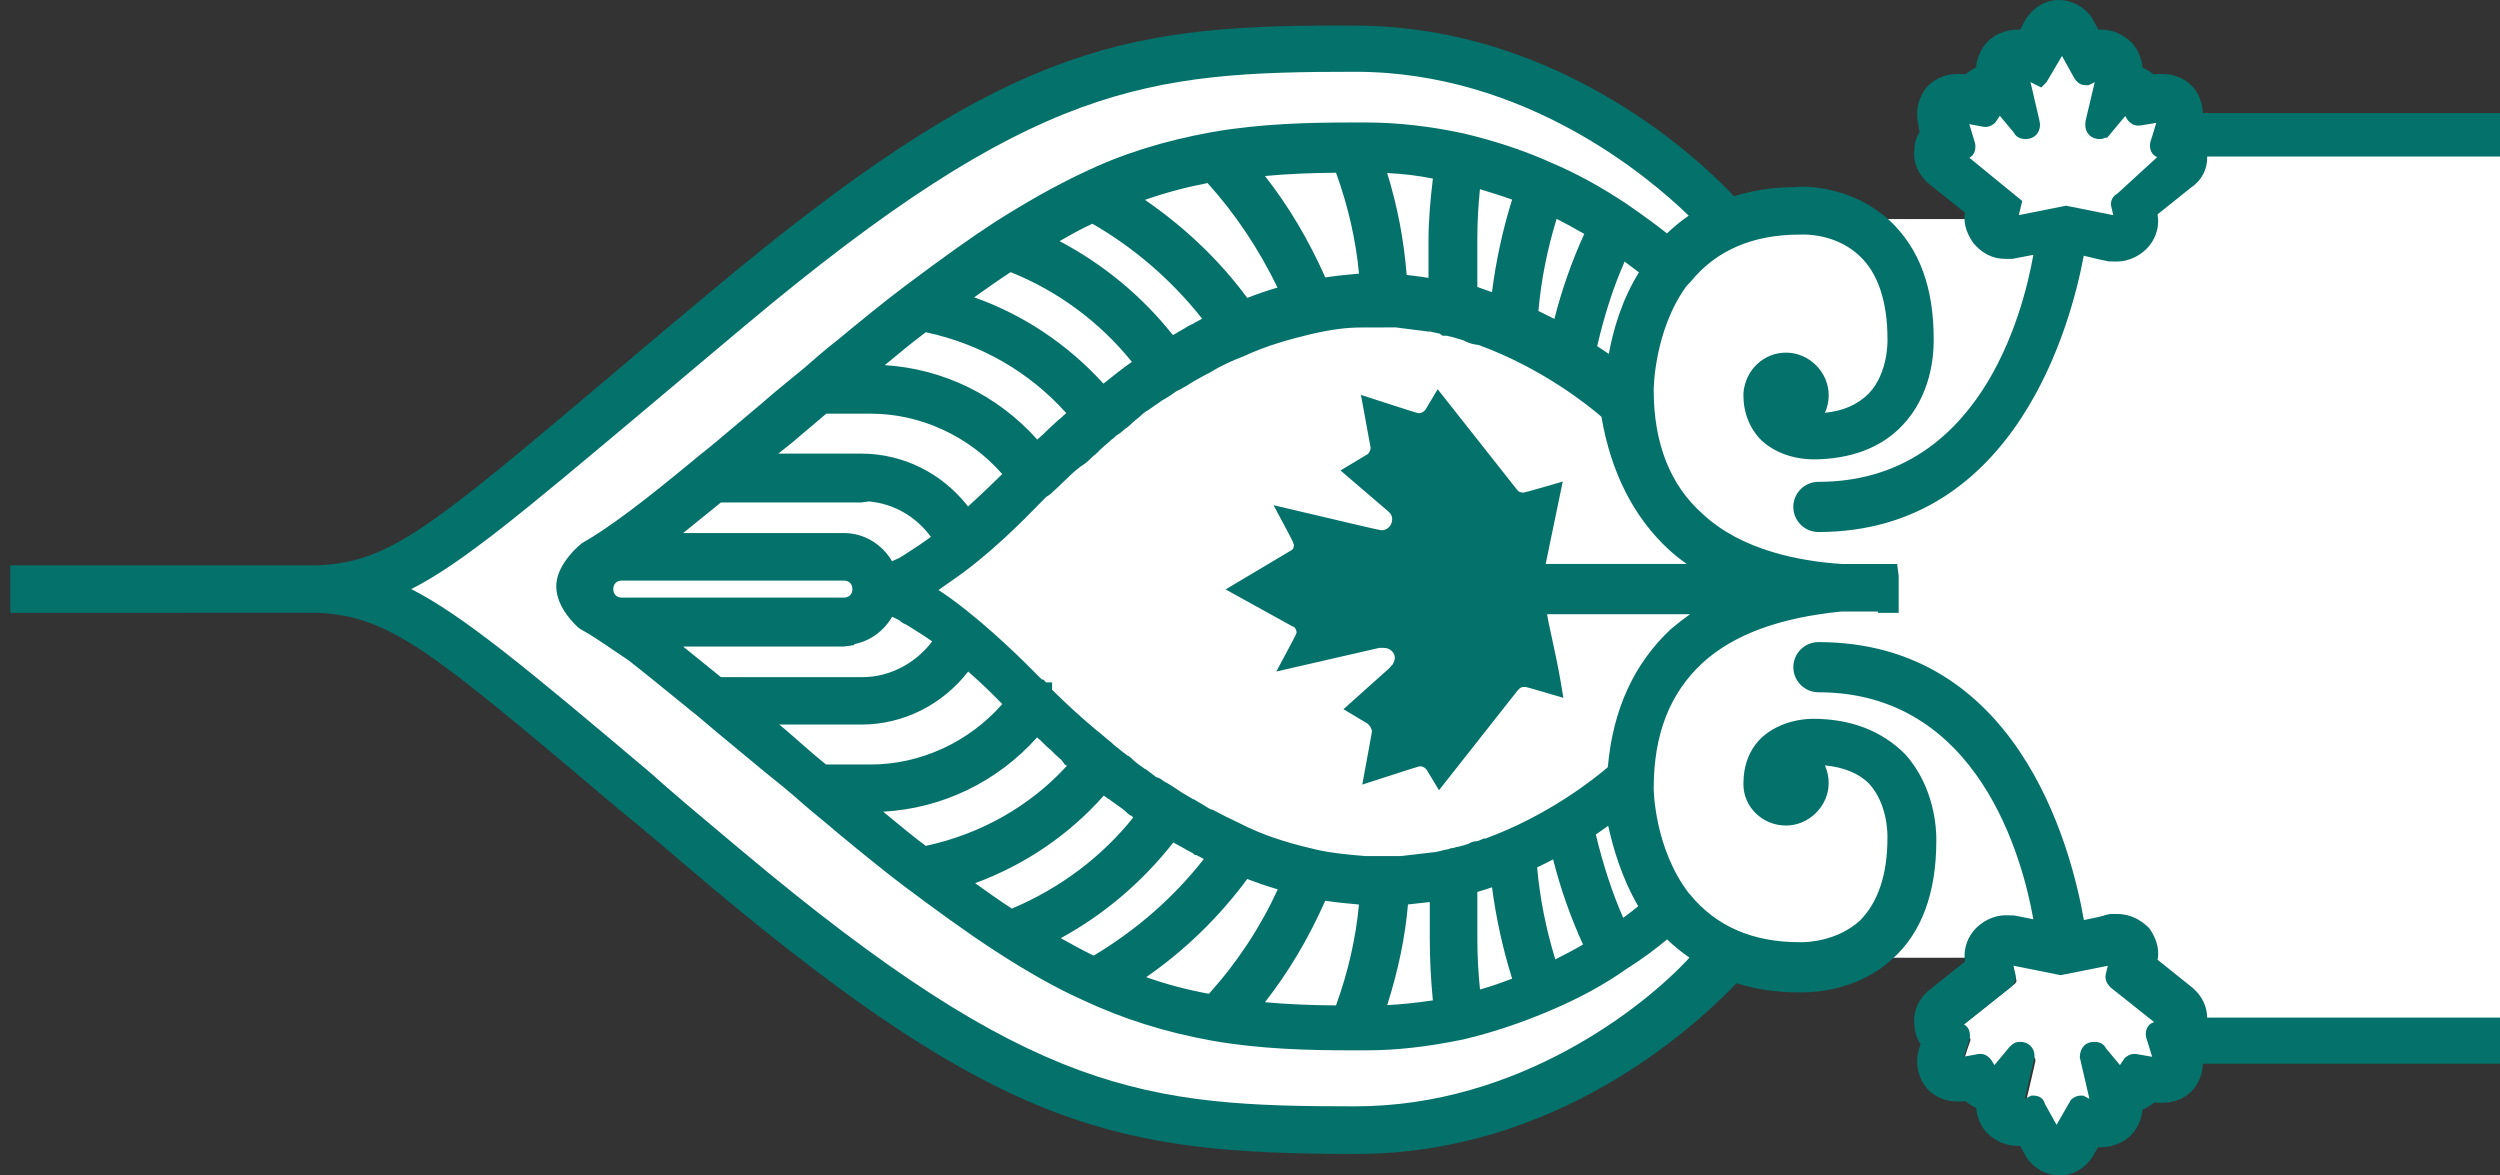 <?xml version="1.0" encoding="utf-8"?>
<!-- Generator: Adobe Illustrator 16.0.0, SVG Export Plug-In . SVG Version: 6.00 Build 0)  -->
<!DOCTYPE svg PUBLIC "-//W3C//DTD SVG 1.1//EN" "http://www.w3.org/Graphics/SVG/1.1/DTD/svg11.dtd">
<svg version="1.1" id="Layer_1" xmlns="http://www.w3.org/2000/svg" xmlns:xlink="http://www.w3.org/1999/xlink" x="0px" y="0px"
	 width="151.533px" height="71.25px" viewBox="38.514 47.521 151.533 71.25" enable-background="new 38.514 47.521 151.533 71.25"
	 xml:space="preserve">
<rect x="38.514" y="47.521" width="151.533" height="71.25" fill="#333333" stroke="none"/>
<g>
	<path fill="#FFFFFF" d="M135.518,61.289c-0.899-0.572-1.805-1.066-2.876-1.561c-0.738,2.221-1.229,4.52-1.395,6.9
		c0.74,0.332,1.395,0.74,2.056,1.07C133.792,65.48,134.532,63.346,135.518,61.289z"/>
	<path fill="#FFFFFF" d="M131.246,99.736c0.166,2.381,0.657,4.684,1.394,6.902c0.989-0.498,1.977-0.99,2.876-1.561
		c-0.985-1.973-1.726-4.107-2.215-6.326C132.726,99.162,131.988,99.49,131.246,99.736z"/>
	<path fill="#FFFFFF" d="M131.164,59.072c-1.065-0.41-2.135-0.82-3.286-1.068c-0.163,1.316-0.247,2.549-0.247,3.861v3.451
		c0.738,0.164,1.398,0.412,2.056,0.658C129.933,63.592,130.427,61.289,131.164,59.072z"/>
	<path fill="#FFFFFF" d="M127.631,101.217v3.367c0,1.313,0.084,2.547,0.247,3.861c1.151-0.248,2.219-0.658,3.286-1.068
		c-0.737-2.215-1.231-4.52-1.478-6.9C129.03,100.721,128.369,100.969,127.631,101.217z"/>
	<path fill="#FFFFFF" d="M123.691,64.58c0.738,0.076,1.48,0.16,2.217,0.322v-3.037c0-1.479,0.166-2.879,0.328-4.273
		c-1.396-0.244-2.877-0.408-4.434-0.408c0.901,2.385,1.395,4.848,1.557,7.396C123.528,64.58,123.605,64.58,123.691,64.58z"/>
	<path fill="#FFFFFF" d="M126.073,104.584v-2.959c-0.741,0.084-1.481,0.166-2.22,0.244c-0.163,0-0.247,0-0.326,0
		c-0.169,2.549-0.741,5.014-1.563,7.396c1.394,0,2.874-0.164,4.355-0.408c-0.246-1.395-0.332-2.877-0.332-4.273H126.073z"/>
	<path fill="#FFFFFF" d="M121.306,64.58h0.083c0.08,0,0.245,0,0.325,0c-0.162-2.551-0.735-5.014-1.642-7.398
		c-1.973,0-3.94,0.084-5.997,0.326c1.89,2.221,3.368,4.688,4.519,7.395C119.503,64.74,120.405,64.656,121.306,64.58z"/>
	<path fill="#FFFFFF" d="M121.306,101.869c-0.901-0.078-1.805-0.16-2.71-0.322c-1.151,2.705-2.63,5.174-4.521,7.395
		c1.973,0.246,4.026,0.326,5.998,0.326c0.905-2.385,1.479-4.848,1.642-7.398c-0.081,0-0.245,0-0.325,0H121.306z"/>
	<path fill="#FFFFFF" d="M113.995,66.221c0.986-0.412,1.971-0.74,2.957-0.988c-1.232-2.711-2.877-5.256-4.931-7.473
		c-1.805,0.326-3.612,0.82-5.421,1.561C109.477,61.125,112.022,63.426,113.995,66.221z"/>
	<path fill="#FFFFFF" d="M113.995,100.15c-1.974,2.793-4.519,5.176-7.311,6.9c1.725,0.736,3.532,1.227,5.423,1.561
		c2.05-2.221,3.694-4.766,4.845-7.477C115.968,100.891,114.984,100.561,113.995,100.15z"/>
	<path fill="#FFFFFF" d="M109.558,68.604c0-0.084,0-0.084,0.081-0.084c0.166-0.162,0.331-0.246,0.494-0.328
		c0.246-0.164,0.577-0.328,0.823-0.492c0.162-0.08,0.247-0.08,0.324-0.166c0.332-0.164,0.578-0.328,0.905-0.496
		c0.082,0,0.082,0,0.082,0c0.084,0,0.084-0.076,0.166-0.076c-2.056-2.797-4.687-5.096-7.639-6.74
		c-1.153,0.496-2.222,1.15-3.371,1.809C104.63,63.506,107.421,65.729,109.558,68.604z"/>
	<path fill="#FFFFFF" d="M112.436,99.49c-0.412-0.246-0.82-0.408-1.229-0.66c-0.086,0-0.086-0.078-0.086,0
		c-0.327-0.158-0.575-0.326-0.901-0.49c-0.166-0.082-0.247-0.162-0.413-0.246c-0.081-0.082-0.166-0.082-0.246-0.162
		c-2.138,2.875-4.928,5.092-8.133,6.568c1.149,0.661,2.298,1.319,3.37,1.811C107.75,104.584,110.38,102.283,112.436,99.49z"/>
	<path fill="#FFFFFF" d="M108.082,96.945c-0.164-0.082-0.413-0.248-0.494-0.328c-0.084-0.082-0.166-0.082-0.245-0.166
		c-0.33-0.33-0.74-0.574-1.068-0.818c-0.082-0.084-0.166-0.084-0.247-0.17c-0.165-0.162-0.412-0.242-0.574-0.408
		c0-0.082-0.083-0.082-0.083-0.082c-2.383,2.874-5.584,4.928-9.2,5.917c1.233,0.906,2.382,1.724,3.531,2.464
		C102.987,102.036,105.946,99.822,108.082,96.945z"/>
	<path fill="#FFFFFF" d="M105.368,71.559c0.904-0.74,1.812-1.477,2.714-2.053c-2.137-2.877-5.096-5.092-8.382-6.328
		c-1.149,0.74-2.3,1.563-3.532,2.465C99.698,66.627,102.906,68.682,105.368,71.559z"/>
	<path fill="#FFFFFF" d="M101.343,75.01l0.083-0.082c0.083-0.082,0.163-0.162,0.247-0.246c0.327-0.246,0.573-0.492,0.822-0.74
		c0.164-0.162,0.327-0.33,0.489-0.492c0.165-0.082,0.247-0.164,0.33-0.246c0.246-0.246,0.494-0.408,0.738-0.656
		c-2.467-2.959-5.833-4.926-9.609-5.668c-1.235,0.9-2.466,1.971-3.782,3.036c-0.162,0.085-0.247,0.167-0.325,0.246h0.902
		C95.181,70.16,98.881,71.971,101.343,75.01z"/>
	<path fill="#FFFFFF" d="M104.137,93.821c-0.082,0-0.165-0.084-0.247-0.164c-0.165-0.083-0.326-0.161-0.411-0.246
		c-0.162-0.245-0.409-0.408-0.572-0.571c-0.081-0.084-0.167-0.169-0.244-0.249c-0.333-0.245-0.577-0.573-0.906-0.82
		c-0.081-0.083-0.081-0.083-0.081-0.083c-0.166-0.163-0.248-0.247-0.332-0.324c-2.462,3.037-6.162,4.842-10.103,4.842h-0.903
		c0.163,0.086,0.246,0.165,0.325,0.245c1.318,1.072,2.548,2.139,3.782,3.039C98.223,98.751,101.675,96.782,104.137,93.821z"/>
	<path fill="#FFFFFF" d="M97.07,79.115c1.4-1.229,2.631-2.461,3.043-2.873c-2.136-2.709-5.424-4.354-8.872-4.354h-2.957
		c-0.741,0.658-1.563,1.313-2.218,1.89c-0.824,0.656-1.564,1.232-2.219,1.808h6.815C93.29,75.585,95.674,76.979,97.07,79.115z"/>
	<path fill="#FFFFFF" d="M100.112,90.207c-0.413-0.412-1.562-1.641-3.043-2.87c-1.396,2.136-3.778,3.53-6.407,3.53h-6.816
		c0.738,0.571,1.48,1.15,2.219,1.804c0.656,0.577,1.397,1.235,2.217,1.893h2.958C94.688,94.562,97.975,92.917,100.112,90.207z"/>
	<path fill="#FFFFFF" d="M92.228,82.323c0.244-0.083,0.654-0.246,1.147-0.494c0.081-0.085,0.163-0.085,0.247-0.168
		c0.655-0.41,1.396-0.901,2.136-1.476c-1.07-1.809-3.038-2.961-5.096-2.876h-8.789c-1.56,1.234-2.795,2.3-3.941,3.125h11.665
		C90.827,80.433,91.815,81.249,92.228,82.323z"/>
	<path fill="#FFFFFF" d="M95.758,86.264c-0.74-0.572-1.561-1.064-2.22-1.477c0-0.083-0.083-0.083-0.083,0
		c0-0.083-0.081-0.083-0.081-0.083c-0.494-0.247-0.824-0.412-1.148-0.496c-0.412,1.067-1.399,1.891-2.629,1.891H77.93
		c1.148,0.82,2.384,1.889,3.942,3.125h8.789C92.72,89.224,94.688,88.071,95.758,86.264z"/>
	<path fill="#FFFFFF" d="M90.746,83.225c0-0.656-0.493-1.149-1.149-1.149H76.039c-0.654,0-1.146,0.493-1.146,1.149
		c0,0.655,0.492,1.148,1.146,1.148h13.558C90.253,84.373,90.746,83.88,90.746,83.225z"/>
	<path fill="#FFFFFF" d="M190.68,54.884h-20.614c0.046-0.147,0.088-0.292,0.123-0.413c0.082-0.244-0.083-0.408-0.246-0.408
		c-0.084,0-0.084,0-0.084,0c-0.573,0.084-1.475,0.246-1.475,0.246c-0.082,0-0.167-0.082-0.167-0.082l-0.408-0.658
		c-0.084-0.084-0.165-0.162-0.247-0.162c-0.083,0-0.165,0-0.247,0.08l-1.166,1.397h-0.449c-0.008-0.027-0.028-0.046-0.028-0.083
		c0-0.082,0-0.082,0-0.082l0.742-3.121c0.078-0.168-0.085-0.33-0.248-0.33c-0.082,0-0.082,0-0.166,0
		c-0.413,0.248-0.905,0.494-0.905,0.494c-0.081,0-0.163-0.082-0.163-0.082l-1.233-2.219c0-0.082-0.082-0.082-0.082-0.082
		l-0.082,0.082L162.3,51.68c0,0.082,0,0.082-0.08,0.082c0,0-0.495-0.246-0.907-0.494c-0.079,0-0.079,0-0.163,0
		c-0.163,0-0.33,0.162-0.245,0.33c0.245,1.148,0.738,3.203,0.738,3.203c0,0.035-0.02,0.055-0.027,0.083h-0.303v0.121
		c-0.02-0.021-0.04-0.041-0.079-0.041l-1.232-1.478c-0.084-0.08-0.165-0.08-0.247-0.08c-0.083,0-0.165,0.08-0.242,0.162
		l-0.414,0.658c-0.082,0.082-0.082,0.082-0.167,0.082c0,0-0.818-0.162-1.394-0.246h-0.084c-0.165,0-0.328,0.246-0.246,0.408
		c0.167,0.658,0.495,1.646,0.495,1.646c0,0.081,0,0.167-0.083,0.167l-0.412,0.246c-0.165,0.078-0.165,0.324,0,0.49l3.204,2.549
		c0.083,0,0.083,0.082,0.083,0.082s-0.167,0.659-0.246,1.066c-0.017,0.028-0.012,0.057-0.015,0.083l-18.341-0.001
		c0.125-0.08,0.232-0.174,0.362-0.244c-1.889-1.891-10.021-9.533-21.442-9.533c-12.815,0-19.795,0.658-37.708,15.692
		c-2.136,1.805-4.024,3.367-5.666,4.763c-8.709,7.313-12.406,10.435-15.772,11.748c3.367,1.312,7.229,4.521,15.772,11.42
		c1.642,1.477,3.53,3.037,5.584,4.767c17.995,15.114,24.975,15.771,37.877,15.771c11.416,0,19.469-7.637,21.357-9.609h18.484
		c-0.167,0-0.245,0.163-0.245,0.324c0.078,0.414,0.245,1.072,0.245,1.072c0,0.082-0.081,0.163-0.081,0.163l-3.205,2.548
		c-0.167,0.165-0.167,0.41,0,0.489l0.412,0.247c0.082,0,0.082,0.081,0.082,0.165c0,0-0.328,0.905-0.494,1.56
		c-0.081,0.248,0.082,0.41,0.247,0.41c0.082,0,0.082,0,0.082,0c0.575-0.084,1.395-0.248,1.395-0.248
		c0.084,0,0.166,0.086,0.166,0.086l0.409,0.654c0.082,0.084,0.163,0.166,0.247,0.166c0.082,0,0.163,0,0.245-0.082l1.231-1.482
		c0-0.08,0.082-0.08,0.165-0.08c0.163,0,0.247,0.08,0.247,0.244c0,0.086-0.493,2.137-0.74,3.209
		c-0.084,0.162,0.081,0.326,0.247,0.326c0.081,0,0.081,0,0.163,0c0.41-0.246,0.899-0.496,0.899-0.496l0.088,0.082l1.229,2.221
		c0,0.082,0.082,0.082,0.082,0.082s0.081,0,0.081-0.082l1.232-2.221c0.083-0.082,0.083-0.082,0.163-0.082
		c0,0,0.493,0.25,0.905,0.496c0.082,0,0.082,0,0.165,0c0.163,0,0.326-0.164,0.247-0.326l-0.74-3.123c0-0.086,0-0.086,0-0.086
		c0-0.164,0.081-0.244,0.246-0.244c0.082,0,0.082,0,0.164,0.08l1.231,1.482c0.082,0.082,0.163,0.082,0.247,0.082
		c0.081,0,0.161-0.082,0.246-0.166l0.408-0.654c0.084-0.086,0.084-0.086,0.163-0.086c0.084,0,0.904,0.164,1.481,0.249h0.083
		c0.161,0,0.324-0.249,0.247-0.41c-0.052-0.199-0.117-0.43-0.186-0.655h20.428V54.884H190.68z M167.723,105.572v0.163
		c-0.042-0.094-0.141-0.163-0.248-0.163H167.723z M135.765,84.127h-2.297h-1.728c0.082,0.33,0.163,0.74,0.245,1.232
		c0.247,1.152,0.575,2.629,0.738,3.615c-1.396-0.412-1.396-0.412-1.561-0.412c-0.326,0-0.572,0.082-0.819,0.332
		c-0.084,0-0.084,0.08-0.084,0.08l-4.272,5.42l-0.245-0.41c-0.163-0.328-0.571-0.574-0.985-0.574c-0.165,0-0.165,0-2.71,0.824
		c0.407-2.219,0.407-2.219,0.407-2.305c0-0.326-0.16-0.656-0.407-0.902l-0.082-0.08l-0.82-0.494l2.3-2.055
		c0-0.084,0.083-0.084,0.083-0.084c0.163-0.244,0.326-0.57,0.326-0.904c0-0.656-0.572-1.227-1.312-1.227c-0.086,0-0.166,0-0.333,0
		l-5.013,1.15c0.658-1.232,0.658-1.232,0.658-1.479c0-0.334-0.165-0.656-0.489-0.904h-0.084l-3.122-1.727l3.039-1.809
		c0.33-0.166,0.493-0.49,0.493-0.9c0-0.25,0-0.25-0.656-1.479c5.176,1.229,5.26,1.229,5.342,1.229c0.739,0,1.315-0.572,1.315-1.313
		c0-0.25-0.085-0.576-0.333-0.82l-0.078-0.084l-2.302-1.975l0.822-0.492c0.082,0,0.082-0.082,0.163-0.082
		c0.244-0.246,0.411-0.572,0.411-0.9c0-0.082,0-0.082-0.411-2.303c2.547,0.824,2.547,0.824,2.712,0.824
		c0.408,0,0.818-0.246,0.985-0.576l0.247-0.41l4.271,5.42l0.082,0.084c0.247,0.246,0.495,0.326,0.825,0.326
		c0.08,0,0.162,0,1.557-0.408l-0.986,4.768h1.725h2.222h2.384v1.803H135.765L135.765,84.127z M132.563,108.363
		c-1.724,0.738-3.453,1.316-5.179,1.727c-1.969,0.41-3.857,0.658-5.832,0.658c-0.331,0-0.573,0-0.9,0
		c-2.715,0-5.591-0.086-8.383-0.58c-2.711-0.488-5.175-1.227-7.804-2.46c-1.643-0.74-3.37-1.728-5.259-2.961
		c-1.643-1.066-3.448-2.383-5.423-3.859c-1.312-0.989-2.708-2.14-4.105-3.287c-0.658-0.573-1.397-1.152-2.056-1.726
		c-0.821-0.738-1.641-1.396-2.463-2.054c-1.476-1.232-2.794-2.299-3.944-3.286c-1.725-1.396-3.122-2.548-4.271-3.449
		c-1.23-0.824-2.137-1.48-3.039-1.973c0,0-1.15-0.99-1.15-2.054c0-0.576,0.33-1.07,0.657-1.479c0.33-0.409,0.654-0.656,0.654-0.656
		c1.726-0.987,3.781-2.549,7.147-5.343c1.15-0.904,2.468-2.052,3.944-3.286c0.738-0.654,1.561-1.312,2.464-2.052
		c0.657-0.578,1.313-1.15,2.056-1.728c1.396-1.148,2.792-2.298,4.104-3.285c1.975-1.48,3.779-2.793,5.424-3.861
		c1.812-1.15,3.531-2.137,5.258-2.955c2.548-1.234,5.095-1.975,7.805-2.467c2.792-0.494,5.668-0.576,8.382-0.576
		c0.328,0,0.571,0,0.901,0c1.975,0,3.94,0.248,5.831,0.658c1.727,0.41,3.534,0.984,5.179,1.727c1.561,0.658,3.041,1.477,4.518,2.463
		c0.324,0.223,0.625,0.432,0.907,0.633v2.141c-0.296-0.225-0.623-0.463-0.989-0.719c-0.986,2.055-1.644,4.191-2.135,6.404
		c0.738,0.496,1.395,0.904,1.889,1.318c0.123-1.061,0.439-2.785,1.233-4.563v12.498c-0.89-1.582-1.413-3.443-1.566-5.551
		c-0.817-0.74-3.858-3.207-7.967-4.688h-0.081c-0.162,0-0.41-0.078-0.573-0.164c0-0.082-0.082-0.082-0.166-0.082
		c-0.246-0.082-0.572-0.166-0.819-0.246c-0.167,0-0.246-0.082-0.41-0.082c-0.083-0.084-0.165-0.084-0.246-0.084
		c-0.247-0.078-0.413-0.078-0.661-0.16c-0.078,0-0.163,0-0.245,0c-0.657-0.084-1.23-0.164-1.891-0.248h-0.079
		c-0.245,0-0.576,0-0.903,0h-0.168c-0.327,0-0.655,0-0.986,0h-0.079c-1.069,0-2.053,0.164-3.123,0.408
		c-1.396,0.332-2.876,0.74-4.271,1.398c-0.654,0.246-1.397,0.576-2.056,0.986c-0.082,0-0.082,0.084-0.163,0.084
		c-0.325,0.16-0.572,0.326-0.903,0.492c-0.082,0.082-0.164,0.082-0.246,0.162c-0.163,0.084-0.409,0.246-0.574,0.332
		c-0.247,0.082-0.412,0.244-0.659,0.408c-0.163,0.084-0.245,0.162-0.408,0.246c-0.164,0.08-0.328,0.246-0.493,0.328
		c-0.083,0.082-0.247,0.166-0.328,0.246c-0.166,0.082-0.412,0.246-0.575,0.412c-0.163,0.162-0.41,0.328-0.575,0.492
		c-0.081,0.082-0.247,0.246-0.412,0.326c-0.081,0.084-0.246,0.246-0.408,0.33c-0.166,0.08-0.246,0.248-0.412,0.326
		c-0.246,0.25-0.49,0.414-0.736,0.662c-0.083,0.08-0.165,0.162-0.245,0.244c-0.248,0.162-0.413,0.41-0.66,0.572
		c-0.081,0-0.165,0.086-0.246,0.168c-0.658,0.492-1.23,1.15-1.89,1.721c-0.165,0.086-0.244,0.172-0.328,0.248l-0.081,0.082
		c0,0,0,0-0.082,0.082c-0.656,0.66-2.958,3.124-5.505,4.85c-0.577,0.408-1.146,0.821-1.642,1.07
		c0.571,0.242,1.149,0.652,1.724,1.063c2.465,1.81,4.767,4.191,5.423,4.851l0.082,0.077c0.081,0,0.081,0.084,0.165,0.084
		c0.079,0.085,0.079,0.165,0.165,0.165v0.082c0.986,0.988,1.97,1.891,2.956,2.712c0.328,0.246,0.576,0.496,0.902,0.74
		c0.082,0.082,0.082,0.082,0.167,0.166c0.245,0.16,0.492,0.408,0.738,0.57c0.081,0.084,0.163,0.084,0.247,0.166
		c0.245,0.246,0.57,0.492,0.818,0.658c0.084,0.082,0.165,0.082,0.245,0.162c0.246,0.164,0.413,0.33,0.66,0.494
		c0.163,0,0.245,0.082,0.327,0.162c0.331,0.17,0.575,0.332,0.821,0.494c0.08,0.082,0.165,0.164,0.246,0.164
		c0.247,0.166,0.574,0.326,0.821,0.496c0.084,0,0.165,0.08,0.165,0.08c0.326,0.164,0.655,0.412,0.982,0.576c0.084,0,0.084,0,0.084,0
		c0.74,0.408,1.48,0.738,2.137,1.066c1.396,0.66,2.877,1.07,4.272,1.396c1.064,0.244,2.137,0.328,3.122,0.412h0.08
		c0.332,0,0.659,0,0.986,0h0.165c0.329,0,0.66,0,0.985,0h0.084c0.655-0.084,1.232-0.168,1.888-0.25c0.084,0,0.163,0,0.247,0
		c0.247-0.078,0.41-0.078,0.655-0.162c0.165,0,0.248-0.082,0.332-0.082c0.161,0,0.245-0.082,0.408-0.082
		c0.331-0.086,0.575-0.162,0.823-0.246c0,0,0.08-0.082,0.164-0.082c0.161,0,0.408-0.082,0.573-0.162h0.083
		c4.108-1.482,7.147-3.943,7.967-4.684c0.128-1.764,0.514-3.35,1.154-4.758v11.336c-0.792-1.74-1.11-3.465-1.233-4.529
		c-0.494,0.414-1.15,0.906-1.973,1.398c0.491,2.137,1.148,4.271,2.134,6.326c0.41-0.297,0.764-0.559,1.072-0.795v1.922
		c-0.282,0.197-0.583,0.398-0.905,0.6C135.681,106.883,134.123,107.709,132.563,108.363z M164.107,106.229l-3.287-0.656h6.573
		C166.573,105.735,164.107,106.229,164.107,106.229z M167.475,106.969c0,0,0.165-0.656,0.248-1.068v1.367l-0.163-0.136
		C167.475,107.051,167.475,107.051,167.475,106.969z"/>
</g>
<g>
	<path fill="#04716B" d="M172.297,109.202c-0.003-0.68-0.325-1.342-0.902-1.822l-2.103-1.683c0.148-0.798-0.182-1.428-0.455-1.844
		l-0.082-0.101c-0.547-0.544-1.208-0.832-1.911-0.832h-0.41l-0.23,0.044c-0.228,0.09-0.779,0.203-1.268,0.302
		c-0.037,0.008-0.073,0.015-0.11,0.022c-0.829-4.708-4.135-16.847-16.091-16.847c-0.839,0-1.521,0.681-1.521,1.517
		c0,0.841,0.683,1.524,1.521,1.524c9.711,0,12.381,10.108,13.027,13.76l-1.156-0.232l-0.529-0.012c-0.718,0-1.486,0.38-1.959,0.969
		c-0.419,0.524-0.598,1.193-0.501,1.836l-2.173,1.737c-0.643,0.511-0.982,1.321-0.893,2.04c0,0.439,0.14,0.888,0.376,1.237
		c-0.011,0.034-0.025,0.073-0.042,0.121l-0.063,0.185c-0.216,0.746-0.101,1.509,0.324,2.148c0.422,0.634,1.166,1.013,1.989,1.013
		h0.33c0.069,0,0.132-0.01,0.189-0.022c0.187,0.168,0.403,0.309,0.638,0.414c0.041,0.507,0.247,1.027,0.604,1.465
		c0.547,0.546,1.207,0.835,1.909,0.835c0.049,0,0.103,0,0.16-0.002l0.38,0.7c0.451,0.677,1.214,1.097,1.989,1.097
		c0.815,0,1.522-0.39,2.012-1.13l0.339-0.586c0.064,0.003,0.124,0.003,0.179,0.003c0.765,0,1.515-0.34,1.959-0.89
		c0.317-0.396,0.512-0.896,0.554-1.392c0.267-0.105,0.51-0.252,0.714-0.432c0.059,0.01,0.125,0.018,0.199,0.018h0.33
		c0.819,0,1.562-0.377,1.985-1.01c0.273-0.411,0.419-0.875,0.43-1.354h18.321l0.316-0.642v-0.798l-0.285-1.357H172.297z
		 M165.16,114.123c-0.146-0.077-0.245-0.127-0.245-0.127l-0.132-0.066h-0.148c-0.304,0-0.521,0.184-0.601,0.263l-0.865,1.508
		l-0.706-1.27c-0.074-0.31-0.326-0.501-0.682-0.501h-0.149l-0.133,0.067c0,0-0.103,0.052-0.255,0.132
		c0.251-1.109,0.572-2.444,0.572-2.445l0.018-0.146c0-0.51-0.357-0.866-0.869-0.866c-0.283,0-0.435,0.094-0.645,0.303l-0.917,1.105
		l-0.191-0.307l-0.094-0.116c-0.166-0.162-0.317-0.256-0.601-0.256l-0.122,0.012c-0.003,0.001-0.412,0.083-0.847,0.155
		c0.159-0.508,0.341-1.056,0.342-1.058l0.031-0.196c0-0.384-0.17-0.593-0.362-0.697l2.863-2.281
		c0.173-0.169,0.272-0.323,0.272-0.613l-0.02-0.154c0-0.002-0.062-0.24-0.126-0.515l2.864,0.574l0.122-0.024
		c0,0,1.731-0.346,2.742-0.547c-0.064,0.273-0.124,0.512-0.125,0.513l-0.019,0.153c0,0.31,0.186,0.528,0.317,0.655l2.634,2.096
		c-0.243,0.069-0.51,0.277-0.51,0.759l0.032,0.197c0.001,0.004,0.191,0.574,0.357,1.146c-0.475-0.078-0.953-0.165-0.955-0.166
		l-0.112-0.01c-0.304,0-0.521,0.181-0.601,0.258l-0.283,0.419l-0.848-1.015c-0.098-0.204-0.31-0.392-0.714-0.392
		c-0.513,0-0.871,0.357-0.871,0.946L165.16,114.123z"/>
	<path fill="#04716B" d="M157.614,60.41c-0.121,0.783,0.206,1.394,0.51,1.843c0.529,0.637,1.185,0.96,1.949,0.96h0.408l1.281-0.245
		c-0.646,3.651-3.316,13.759-13.029,13.759c-0.839,0-1.521,0.683-1.521,1.521c0,0.838,0.684,1.52,1.522,1.52
		c12.034,0,15.345-12.771,16.083-16.748c0.087,0.021,0.174,0.042,0.26,0.063c0.486,0.118,0.947,0.23,1.252,0.282l0.514,0.009
		c0.717,0,1.485-0.38,1.959-0.97c0.433-0.541,0.607-1.233,0.488-1.89l2.061-1.649c0.627-0.42,0.971-1.123,0.949-1.855h18.01
		l0.318-0.798l0.045-0.887l-0.216-0.949h-18.422c-0.012-0.479-0.157-0.945-0.433-1.36c-0.425-0.631-1.168-1.008-1.986-1.008h-0.326
		c-0.084,0-0.16,0.015-0.227,0.031c-0.214-0.175-0.445-0.318-0.685-0.424c-0.041-0.503-0.246-1.022-0.604-1.463
		c-0.549-0.547-1.21-0.836-1.911-0.836c-0.05,0-0.104,0-0.161,0.002l-0.378-0.705c-0.445-0.663-1.227-1.092-1.99-1.092
		c-0.805,0-1.512,0.387-2.023,1.146l-0.35,0.652c-0.057-0.002-0.109-0.002-0.158-0.002c-0.771,0-1.521,0.341-1.953,0.885
		c-0.323,0.399-0.521,0.909-0.562,1.413c-0.23,0.104-0.446,0.244-0.631,0.41c-0.058-0.011-0.123-0.019-0.196-0.019h-0.328
		c-0.821,0-1.565,0.378-1.989,1.014c-0.409,0.617-0.53,1.35-0.346,2.072c0.008,0.157,0.038,0.293,0.076,0.41
		c-0.171,0.282-0.323,0.641-0.319,1.042c-0.106,0.78,0.221,1.571,0.885,2.125L157.614,60.41z M161.297,55.95
		c0.512,0,0.869-0.357,0.869-0.869c0-0.108,0-0.122-0.411-1.87l-0.167-0.716c0.147,0.078,0.248,0.127,0.248,0.127l0.407,0.202
		l0.317-0.325l0.938-1.585l0.759,1.368l0.095,0.127c0.166,0.175,0.32,0.276,0.614,0.276h0.146l0.132-0.065
		c0,0,0.097-0.048,0.24-0.123l-0.559,2.358l-0.017,0.226c0,0.512,0.358,0.869,0.871,0.869c0.119,0,0.23-0.027,0.332-0.081h0.125
		l1.097-1.318l0.106,0.188l0.106,0.137c0.14,0.137,0.291,0.26,0.599,0.26c0.049,0,0.305-0.037,0.633-0.095
		c0.135-0.024,0.286-0.051,0.437-0.076c-0.16,0.557-0.354,1.14-0.355,1.144l-0.032,0.197c0,0.439,0.22,0.651,0.441,0.739
		l-2.424,2.221c-0.227,0.116-0.379,0.351-0.379,0.628l0.019,0.15c0,0.001,0.06,0.241,0.124,0.519
		c-1.036-0.206-2.74-0.548-2.74-0.548l-0.123-0.025l-2.863,0.569c0.064-0.276,0.122-0.516,0.123-0.517l0.083-0.339l-3.204-2.619
		c0.181-0.095,0.365-0.292,0.365-0.699c0-0.134-0.021-0.209-0.271-1.016c-0.033-0.105-0.066-0.215-0.101-0.323
		c0.436,0.075,0.846,0.157,0.849,0.158l0.123,0.012c0.312,0,0.53-0.189,0.609-0.271l0.272-0.406l0.849,1.02
		C160.679,55.762,160.891,55.95,161.297,55.95z"/>
	<path fill="#04716B" d="M57.813,84.665c4.395,0.237,6.778,2.251,18.242,11.937c1.229,0.994,2.501,2.075,3.904,3.27l1.716,1.456
		c17.631,14.745,24.719,16.136,39.075,16.136c12.006,0,20.352-7.555,23.025-10.348c1.183,0.375,2.436,0.559,3.816,0.559h0.115
		c0.997,0,3.529-0.198,5.52-2.036c1.761-1.582,2.654-3.99,2.654-7.156v-0.164c0-0.501-0.09-3.102-1.895-5.091
		c-1.421-1.418-3.3-2.138-5.585-2.138c-0.44,0-1.965,0.083-3.127,1.159c-0.72,0.71-1.085,1.627-1.085,2.809
		c0,1.38,1.158,2.502,2.582,2.502c1.401,0,2.586-1.183,2.586-2.583c0-0.37-0.081-0.733-0.227-1.062
		c1.125,0.104,2.055,0.482,2.653,1.085c1.183,1.251,1.137,3.197,1.136,3.217v0.105c0,2.209-0.57,3.899-1.673,5.004
		c-1.373,1.241-3.173,1.305-3.52,1.305l-0.136-0.001c-2.848,0-5.073-0.965-6.657-2.917l-0.029-0.021
		c-2.129-2.759-2.153-6.352-2.153-6.388c0-3.277,0.975-5.77,2.975-7.617c1.888-1.71,4.653-2.725,8.393-3.099h2.22l0.011,0.08h1.25
		v-2.256l-0.084-0.625v-0.081l-3.355,0.001c-2.552-0.167-6.086-0.827-8.439-3.032c-1.972-1.742-2.971-4.274-2.971-7.527
		c0-0.036,0.023-3.608,2.003-6.307l0.226-0.232c1.538-1.902,3.763-2.867,6.611-2.867l0.252-0.005c0.477,0,2.128,0.094,3.396,1.306
		c1.1,1.025,1.682,2.758,1.682,5.01v0.104c0.001,0.02,0.048,1.968-1.124,3.207c-0.683,0.684-1.56,1.071-2.666,1.176
		c0.146-0.328,0.228-0.69,0.228-1.061c0-1.4-1.185-2.584-2.586-2.584c-1.361,0-2.471,1.055-2.582,2.452l-0.002,0.13
		c0,1.067,0.385,2.036,1.099,2.741c1.147,1.064,2.675,1.147,3.116,1.147c2.289,0,4.168-0.717,5.43-2.069
		c1.703-1.793,1.887-4.149,1.887-5.079v-0.164c0-3.118-0.865-5.455-2.652-7.15c-2.13-1.968-4.743-2.067-5.245-2.067
		c-0.13,0-0.305,0.005-0.45,0.026c-1.355,0.005-2.588,0.187-3.755,0.555c-1.654-1.774-10.306-10.344-23.027-10.344l-1.036-0.003
		c-13.273,0-20.415,1.452-37.878,16.06l-1.822,1.524c-1.349,1.128-2.619,2.189-3.809,3.207
		c-11.452,9.677-13.835,11.69-18.198,11.927H39.139v2.881L57.813,84.665z M132.201,81.707l1.036-4.998L132.24,77
		c-1.02,0.297-1.319,0.371-1.372,0.379c-0.199,0-0.272-0.037-0.376-0.142l-4.835-6.123l-0.732,1.224
		c-0.056,0.108-0.243,0.23-0.424,0.231c-0.115-0.018-0.765-0.228-2.499-0.789l-0.998-0.323l0.191,1.032
		c0.3,1.618,0.391,2.107,0.397,2.173c0,0.113-0.058,0.249-0.153,0.37c-0.006,0.004-0.012,0.007-0.018,0.011l-1.655,0.994
		l2.899,2.484l0.089,0.092c0.106,0.105,0.145,0.261,0.145,0.371c0,0.387-0.292,0.678-0.646,0.68
		c-0.178-0.022-1.78-0.395-5.195-1.204l-1.351-0.319l0.655,1.223c0.346,0.647,0.556,1.038,0.578,1.172
		c0,0.264-0.104,0.315-0.185,0.357l-3.953,2.354l4.054,2.241l0.102,0.035c0.095,0.101,0.146,0.216,0.147,0.353
		c-0.025,0.093-0.234,0.485-0.582,1.136l-0.647,1.211l6.246-1.434h0.26c0.405,0,0.678,0.308,0.678,0.596
		c0,0.114-0.049,0.261-0.141,0.422c-0.065,0.052-0.121,0.114-0.164,0.187l-2.809,2.513l1.476,0.885l0.026,0.026
		c0.138,0.137,0.223,0.311,0.224,0.44c-0.008,0.08-0.099,0.568-0.396,2.189l-0.19,1.03l0.997-0.322
		c1.734-0.562,2.384-0.771,2.501-0.788c0.181,0,0.364,0.118,0.44,0.267l0.712,1.185l4.774-6.058l0.063-0.064
		c0.11-0.111,0.19-0.142,0.398-0.142c0.079,0.01,0.477,0.126,1.347,0.383l0.958,0.282l-0.165-0.985
		c-0.147-0.882-0.415-2.12-0.652-3.213l-0.082-0.377c-0.029-0.176-0.059-0.341-0.088-0.496h8.667
		c-0.37,0.262-0.745,0.552-1.134,0.875c-2.255,2.086-3.551,4.91-3.852,8.396c-0.772,0.664-3.568,2.918-7.42,4.328h-0.118
		l-0.132,0.065c-0.11,0.055-0.249,0.094-0.292,0.097c-0.195,0-0.354,0.074-0.465,0.149c-0.184,0.062-0.374,0.119-0.611,0.181
		c-0.137,0.013-0.242,0.05-0.309,0.08c-0.152,0-0.268,0.045-0.33,0.078l-0.2,0.033c-0.095,0.032-0.173,0.046-0.252,0.062
		c-0.095,0.02-0.189,0.039-0.296,0.069l-2.106,0.246l-2.146,0.002l-0.154-0.013c-0.935-0.08-1.9-0.162-2.859-0.383
		c-1.169-0.272-2.693-0.671-4.104-1.337c-0.224-0.112-0.457-0.225-0.696-0.339c-0.452-0.218-0.929-0.445-1.404-0.708l-0.224-0.078
		h-0.004c-0.105-0.06-0.211-0.126-0.316-0.192c-0.156-0.098-0.313-0.195-0.471-0.279c-0.064-0.049-0.153-0.104-0.262-0.14
		c-0.112-0.07-0.235-0.141-0.357-0.211c-0.126-0.071-0.251-0.143-0.359-0.215l-0.272-0.183c-0.234-0.155-0.469-0.31-0.771-0.468
		c-0.095-0.085-0.241-0.195-0.455-0.245c-0.063-0.047-0.122-0.095-0.181-0.142c-0.102-0.081-0.203-0.161-0.32-0.243
		c-0.094-0.08-0.178-0.12-0.201-0.121l-0.085-0.067c-0.273-0.183-0.54-0.396-0.726-0.585c-0.111-0.107-0.218-0.159-0.229-0.147
		l-0.104-0.087c-0.104-0.068-0.206-0.155-0.31-0.241c-0.125-0.104-0.25-0.206-0.375-0.292l-0.183-0.176
		c-0.146-0.111-0.276-0.223-0.406-0.334c-0.157-0.135-0.315-0.27-0.467-0.382c-0.895-0.745-1.806-1.576-2.712-2.473v-0.447h-0.364
		l-0.153-0.164h-0.08l-0.155-0.139c-0.815-0.825-2.982-3.019-5.321-4.735c-0.267-0.19-0.538-0.383-0.813-0.562
		c0.2-0.136,0.404-0.281,0.613-0.429l0.125-0.089c2.315-1.568,4.41-3.715,5.305-4.631l0.428-0.436
		c0.062-0.058,0.089-0.085,0.157-0.119l0.124-0.084c0.276-0.239,0.538-0.493,0.796-0.744c0.355-0.345,0.691-0.671,1.047-0.938
		l0.213-0.145c0.156-0.103,0.29-0.229,0.422-0.36c0.073-0.073,0.145-0.149,0.232-0.208l0.108-0.09
		c0.073-0.077,0.146-0.15,0.234-0.233c0.106-0.106,0.213-0.195,0.318-0.285c0.117-0.099,0.234-0.197,0.352-0.312
		c0.122-0.077,0.216-0.172,0.312-0.27c0.16-0.081,0.325-0.206,0.503-0.382c0.149-0.089,0.305-0.217,0.471-0.385
		c0.067-0.068,0.153-0.135,0.237-0.202c0.12-0.097,0.239-0.194,0.333-0.288c0.107-0.108,0.295-0.235,0.407-0.291l0.151-0.105
		c0.023-0.02,0.054-0.039,0.084-0.059c0.059-0.039,0.115-0.079,0.165-0.119c0.091-0.052,0.182-0.117,0.27-0.184
		c0.049-0.037,0.096-0.077,0.154-0.106c0.103-0.053,0.18-0.103,0.257-0.153c0.044-0.029,0.087-0.059,0.207-0.124
		c0.083-0.055,0.157-0.109,0.229-0.162c0.128-0.094,0.203-0.148,0.366-0.209c0.096-0.05,0.218-0.122,0.337-0.194
		c0.086-0.052,0.171-0.104,0.238-0.139l0.108-0.073c0.044-0.021,0.115-0.057,0.194-0.117c0.143-0.074,0.272-0.148,0.4-0.222
		c0.115-0.066,0.229-0.132,0.355-0.196c0.044-0.014,0.086-0.031,0.127-0.053l0.158-0.094c0.684-0.425,1.427-0.737,1.979-0.944
		c1.379-0.651,2.856-1.047,4.114-1.347c1.19-0.273,2.076-0.391,3.04-0.391l2.043-0.005l1.958,0.251h0.146
		c0.116,0.034,0.22,0.055,0.324,0.075c0.076,0.015,0.153,0.029,0.244,0.058l0.168,0.119h0.266c0.063,0.021,0.16,0.055,0.286,0.068
		c0.11,0.034,0.231,0.069,0.353,0.104c0.122,0.035,0.244,0.07,0.352,0.104l0.104,0.054c0.187,0.096,0.485,0.206,0.816,0.229
		c3.898,1.421,6.715,3.714,7.453,4.353c0.575,3.366,1.945,6.072,4.079,8.049c0.338,0.309,0.703,0.6,1.093,0.874H132.201z
		 M137.857,64.029c-1.063,1.704-1.578,3.571-1.827,4.944c-0.191-0.131-0.395-0.265-0.608-0.406l-0.099-0.065
		c0.454-1.943,0.991-3.598,1.664-5.124C137.323,63.626,137.613,63.843,137.857,64.029z M128.061,104.439v-2.856
		c0.312-0.086,0.607-0.183,0.89-0.281c0.247,1.883,0.655,3.74,1.218,5.537c-0.631,0.24-1.277,0.473-1.947,0.657
		C128.113,106.438,128.061,105.45,128.061,104.439z M131.685,100.095c0.306-0.144,0.632-0.304,0.969-0.486
		c0.443,1.764,1.051,3.494,1.812,5.161c-0.526,0.31-1.084,0.603-1.68,0.903C132.214,103.803,131.845,101.932,131.685,100.095z
		 M125.365,108.157c-1.007,0.151-1.923,0.246-2.767,0.285c0.674-2.127,1.088-4.134,1.259-6.099c0.441-0.046,0.882-0.096,1.321-0.146
		v2.241C125.179,105.658,125.243,106.932,125.365,108.157z M120.885,102.347c-0.188,2.03-0.654,4.083-1.391,6.115
		c-1.576-0.01-2.999-0.074-4.307-0.194c1.44-1.843,2.644-3.867,3.654-6.15C119.535,102.222,120.225,102.289,120.885,102.347z
		 M115.965,101.428c-1.056,2.298-2.457,4.424-4.174,6.331c-1.376-0.256-2.631-0.59-3.802-1.011c2.33-1.608,4.426-3.643,6.126-5.95
		C114.735,101.039,115.353,101.25,115.965,101.428z M111.484,99.587c-1.814,2.318-4.058,4.286-6.679,5.858
		c-0.646-0.312-1.331-0.685-1.995-1.059c2.609-1.419,4.944-3.402,6.826-5.803c0.07,0.045,0.143,0.089,0.222,0.127
		c0.15,0.077,0.283,0.152,0.415,0.229c0.153,0.088,0.306,0.175,0.481,0.264l0.042,0.022l0.15,0.124h0.084
		C111.182,99.435,111.332,99.512,111.484,99.587z M107.204,97.072c-1.92,2.398-4.448,4.297-7.359,5.523
		c-0.742-0.487-1.493-1.015-2.225-1.541c3.032-1.122,5.701-2.937,7.798-5.308c0.055,0.041,0.111,0.083,0.173,0.125
		c0.09,0.078,0.173,0.11,0.182,0.108l0.078,0.069c0.1,0.074,0.207,0.148,0.317,0.226c0.237,0.165,0.482,0.336,0.665,0.518
		c0.115,0.121,0.237,0.174,0.252,0.172C107.124,97.004,107.164,97.04,107.204,97.072z M97.561,65.543
		c0.727-0.521,1.471-1.042,2.21-1.526c2.843,1.129,5.423,3.04,7.349,5.438c-0.579,0.407-1.155,0.863-1.722,1.321
		C103.221,68.383,100.54,66.594,97.561,65.543z M90.723,91.439c2.53,0,4.903-1.189,6.476-3.215c0.878,0.769,1.603,1.496,2.068,1.972
		c-2.017,2.303-4.957,3.663-7.97,3.663H88.58c-0.722-0.586-1.387-1.171-2.008-1.72c-0.273-0.242-0.548-0.475-0.822-0.7H90.723z
		 M91.191,77.915c1.49,0.134,2.84,0.908,3.748,2.147c-0.482,0.354-1.02,0.716-1.684,1.138c-0.043,0.022-0.112,0.058-0.188,0.117
		c-0.179,0.088-0.341,0.161-0.48,0.222c-0.624-1.054-1.717-1.708-2.922-1.708h-9.743c0.301-0.241,0.613-0.496,0.942-0.764
		c0.424-0.345,0.871-0.709,1.349-1.09h8.511L91.191,77.915z M90.182,83.227c0,0.309-0.208,0.516-0.518,0.516H76.201
		c-0.308,0-0.514-0.207-0.514-0.516s0.206-0.516,0.514-0.516h13.463C89.974,82.711,90.182,82.918,90.182,83.227z M89.664,86.709
		l0.625-0.084v-0.06c0.954-0.185,1.789-0.785,2.303-1.66c0.13,0.06,0.276,0.132,0.445,0.217l0.019,0.02
		c0.058,0.057,0.186,0.168,0.366,0.227l0.187,0.115c0.444,0.275,0.933,0.579,1.406,0.913c-0.991,1.331-2.589,2.166-4.208,2.166
		h-8.595c-0.487-0.389-0.943-0.76-1.374-1.11c-0.319-0.261-0.623-0.508-0.916-0.743H89.664z M85.691,75.015
		c0.166-0.133,0.337-0.268,0.511-0.406l0.368-0.293c0.296-0.26,0.625-0.535,0.965-0.82c0.352-0.294,0.713-0.597,1.062-0.901h2.701
		c3.012,0,5.949,1.358,7.965,3.659c-0.476,0.47-1.225,1.198-2.072,1.964c-1.572-2.018-3.941-3.202-6.467-3.202H85.691z
		 M92.143,69.653c0.061-0.05,0.12-0.1,0.18-0.148c0.796-0.658,1.551-1.282,2.306-1.847c3.339,0.714,6.267,2.4,8.516,4.902
		c-0.1,0.085-0.2,0.174-0.303,0.277c-0.063,0.063-0.088,0.086-0.154,0.118l-0.654,0.607c-0.195,0.196-0.383,0.383-0.648,0.602
		C98.992,71.484,95.692,69.875,92.143,69.653z M103.187,93.934c-2.22,2.437-5.228,4.146-8.561,4.859
		c-0.762-0.57-1.524-1.201-2.328-1.865c-0.084-0.069-0.168-0.139-0.252-0.208c3.581-0.197,6.916-1.807,9.328-4.502
		c0.133,0.102,0.249,0.221,0.367,0.338c0.152,0.152,0.307,0.304,0.479,0.437c0.061,0.063,0.129,0.132,0.22,0.224
		c0.062,0.062,0.133,0.123,0.208,0.188c0.112,0.097,0.219,0.188,0.281,0.283l0.134,0.186L103.187,93.934z M107.915,59.636
		c1.204-0.424,2.456-0.761,3.792-1.02c1.677,1.857,3.101,3.985,4.242,6.335c-0.614,0.179-1.229,0.389-1.835,0.627
		C112.448,63.319,110.368,61.326,107.915,59.636z M102.739,62.137c0.669-0.386,1.319-0.748,1.989-1.055
		c2.543,1.464,4.825,3.439,6.65,5.755c-0.001,0.001-0.003,0.002-0.004,0.002c-0.143,0.082-0.284,0.164-0.448,0.245l-0.133,0.081
		c-0.055,0.021-0.123,0.05-0.263,0.125c-0.11,0.074-0.24,0.146-0.369,0.221c-0.158,0.089-0.315,0.18-0.377,0.228
		c-0.053,0.025-0.112,0.056-0.179,0.092C107.754,65.49,105.406,63.544,102.739,62.137z M115.19,58.189
		c1.347-0.124,2.747-0.188,4.306-0.198c0.736,2.035,1.203,4.087,1.392,6.115c-0.661,0.058-1.351,0.125-2.044,0.229
		C117.831,62.054,116.628,60.029,115.19,58.189z M122.595,58.01c0.943,0.043,1.871,0.155,2.77,0.336
		c-0.139,1.205-0.265,2.448-0.265,3.752v2.264c-0.446-0.072-0.889-0.125-1.322-0.176C123.607,62.05,123.217,60.017,122.595,58.01z
		 M130.167,59.62c-0.566,1.813-0.976,3.695-1.22,5.611c-0.288-0.106-0.581-0.212-0.887-0.318v-2.897c0-1.003,0.051-1.98,0.157-3.027
		C128.834,59.171,129.497,59.38,130.167,59.62z M134.542,61.699c-0.756,1.654-1.362,3.382-1.811,5.153
		c-0.261-0.136-0.523-0.264-0.781-0.39c-0.063-0.03-0.124-0.061-0.186-0.091c0.156-1.831,0.526-3.706,1.103-5.588
		C133.402,61.062,133.945,61.358,134.542,61.699z M136.903,103.154c-0.655-1.488-1.202-3.151-1.662-5.049
		c0.259-0.179,0.506-0.354,0.735-0.517c0.005-0.004,0.011-0.008,0.016-0.011c0.283,1.27,0.792,3.109,1.82,4.87
		C137.571,102.65,137.271,102.882,136.903,103.154z M137.085,59.864c-1.556-1.035-3.058-1.854-4.579-2.496
		c-1.534-0.694-3.35-1.301-5.262-1.756c-2.042-0.442-4.036-0.667-5.928-0.667h-0.896c-2.538,0-5.524,0.069-8.433,0.58
		c-2.998,0.544-5.512,1.339-7.905,2.5c-1.638,0.776-3.368,1.749-5.296,2.976c-1.44,0.937-3.111,2.127-5.42,3.859
		c-1.324,0.996-2.735,2.157-4.086,3.27c-0.773,0.603-1.461,1.206-2.051,1.724l-0.35,0.286c-0.769,0.625-1.471,1.197-2.103,1.755
		c-0.516,0.43-1.01,0.85-1.484,1.251c-0.874,0.74-1.679,1.422-2.431,2.013c-3.442,2.856-5.406,4.327-7.07,5.285
		c-0.04,0.03-0.402,0.306-0.769,0.762c-0.368,0.459-0.791,1.086-0.791,1.861c0,1.306,1.223,2.394,1.362,2.514l0.108,0.074
		c0.646,0.352,1.289,0.79,2.104,1.346l0.826,0.557c0.818,0.639,1.758,1.404,2.854,2.297l1.368,1.111
		c0.761,0.65,1.591,1.337,2.493,2.083l1.486,1.23c0.779,0.626,1.585,1.273,2.38,1.986c0.329,0.286,0.677,0.573,1.025,0.86
		c0.344,0.284,0.688,0.567,1.026,0.861c1.487,1.228,2.823,2.322,4.101,3.285c1.682,1.259,3.641,2.701,5.418,3.854
		c1.993,1.299,3.729,2.276,5.299,2.983c2.522,1.183,5.033,1.975,7.905,2.493c2.902,0.515,5.891,0.584,8.431,0.584h0.896
		c1.849,0,3.73-0.211,5.939-0.669c1.729-0.412,3.491-1,5.236-1.747c1.712-0.72,3.262-1.565,4.577-2.495
		c1.017-0.636,1.844-1.273,2.495-1.811c0.385,0.362,0.839,0.751,1.358,1.104c-2.7,2.947-10.317,9.013-20.259,9.013
		c-12.656,0-19.525-0.659-37.206-15.514l-0.988-0.829c-1.64-1.373-3.188-2.67-4.56-3.902c-7.413-6.262-11.312-9.504-14.464-11.107
		c3.084-1.563,6.756-4.647,14.295-10.979l0.253-0.213c0.875-0.744,1.822-1.537,2.841-2.39c0.876-0.733,1.805-1.511,2.783-2.338
		c17.61-14.779,24.448-15.436,37.046-15.436c10.306,0,17.834,6.409,20.213,8.721c-0.504,0.346-0.943,0.723-1.318,1.074
		C138.942,61.178,138.087,60.554,137.085,59.864z"/>
</g>
</svg>
